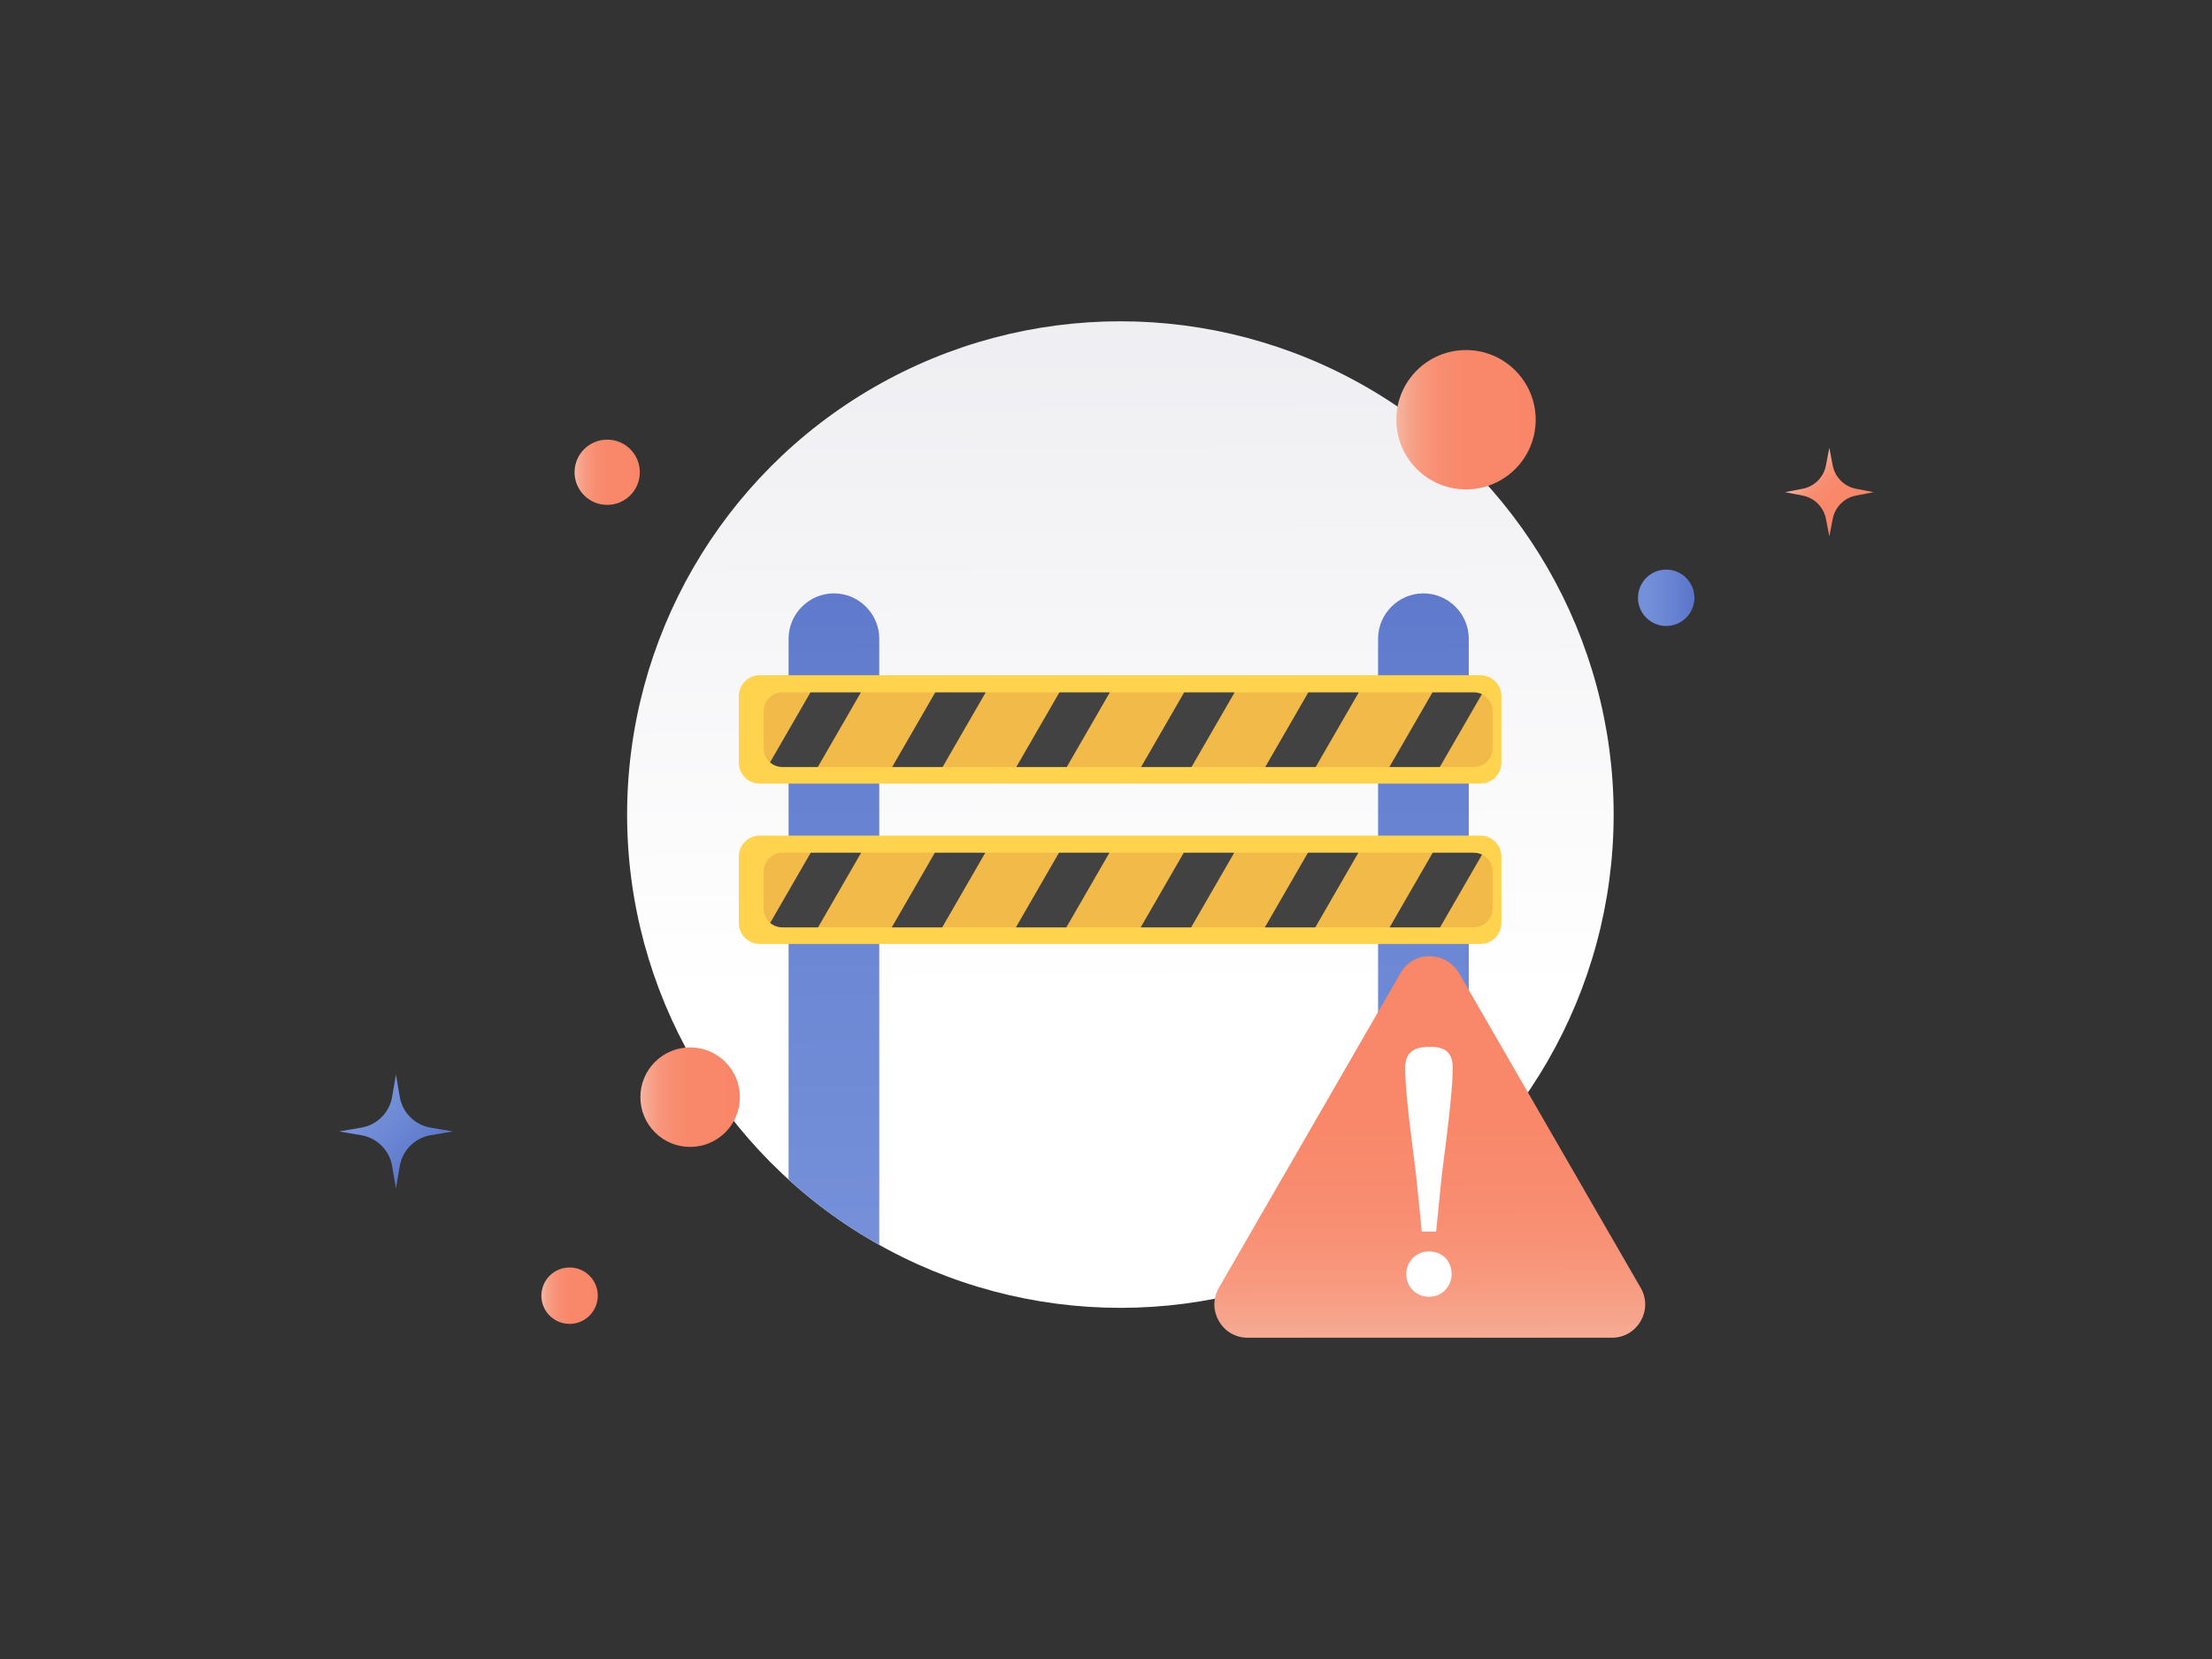 <?xml version="1.0" encoding="utf-8"?>
<!-- Generator: Adobe Illustrator 23.0.1, SVG Export Plug-In . SVG Version: 6.00 Build 0)  -->
<svg version="1.1" id="图层_1" xmlns="http://www.w3.org/2000/svg" xmlns:xlink="http://www.w3.org/1999/xlink" x="0px" y="0px"
	 viewBox="0 0 400 300" style="enable-background:new 0 0 400 300;" xml:space="preserve">
<rect x="0" y="0" width="400" height="300" fill="#333333" stroke="none"/>
<style type="text/css">
	.st0{fill:url(#SVGID_1_);}
	.st1{clip-path:url(#SVGID_3_);}
	.st2{fill:url(#SVGID_4_);}
	.st3{fill:url(#SVGID_5_);}
	.st4{fill:#FFD34D;}
	.st5{clip-path:url(#SVGID_7_);}
	.st6{fill:#424242;}
	.st7{clip-path:url(#SVGID_9_);}
	.st8{fill:url(#SVGID_10_);}
	.st9{fill:url(#SVGID_11_);}
	.st10{fill:url(#SVGID_12_);}
	.st11{fill:url(#SVGID_13_);}
	.st12{fill:url(#SVGID_14_);}
	.st13{fill:url(#SVGID_15_);}
	.st14{fill:url(#SVGID_16_);}
	.st15{fill:url(#SVGID_17_);}
	.st16{fill:#FFFFFF;}
	.st17{fill:url(#SVGID_18_);}
	.st18{clip-path:url(#SVGID_20_);}
	.st19{fill:url(#SVGID_21_);}
	.st20{fill:url(#SVGID_22_);}
	.st21{clip-path:url(#SVGID_24_);}
	.st22{clip-path:url(#SVGID_26_);}
	.st23{fill:url(#SVGID_27_);}
	.st24{fill:url(#SVGID_28_);}
	.st25{fill:url(#SVGID_29_);}
	.st26{fill:url(#SVGID_30_);}
	.st27{fill:url(#SVGID_31_);}
	.st28{fill:url(#SVGID_32_);}
	.st29{fill:url(#SVGID_33_);}
	.st30{fill:url(#SVGID_34_);}
</style>
<g>
	<linearGradient id="SVGID_1_" gradientUnits="userSpaceOnUse" x1="202.907" y1="247.279" x2="202.125" y2="27.366">
		<stop  offset="0.307" style="stop-color:#FFFFFF"/>
		<stop  offset="0.872" style="stop-color:#EEEEF2"/>
		<stop  offset="1" style="stop-color:#E9EAEF"/>
	</linearGradient>
	<circle class="st0" cx="202.6" cy="147.3" r="89.2"/>
	<g>
		<defs>
			<circle id="SVGID_2_" cx="202.6" cy="147.3" r="89.2"/>
		</defs>
		<clipPath id="SVGID_3_">
			<use xlink:href="#SVGID_2_"  style="overflow:visible;"/>
		</clipPath>
		<g class="st1">
			<g>
				<linearGradient id="SVGID_4_" gradientUnits="userSpaceOnUse" x1="151.013" y1="243.407" x2="150.45" y2="85.225">
					<stop  offset="0.141" style="stop-color:#7590D9"/>
					<stop  offset="0.729" style="stop-color:#647FCF"/>
					<stop  offset="1" style="stop-color:#5A75C9"/>
				</linearGradient>
				<path class="st2" d="M150.8,235.7L150.8,235.7c-4.5,0-8.2-3.7-8.2-8.2V115.5c0-4.5,3.7-8.2,8.2-8.2h0c4.5,0,8.2,3.7,8.2,8.2
					v111.9C159,232,155.3,235.7,150.8,235.7z"/>
				<linearGradient id="SVGID_5_" gradientUnits="userSpaceOnUse" x1="257.63" y1="243.407" x2="257.067" y2="85.225">
					<stop  offset="0.141" style="stop-color:#7590D9"/>
					<stop  offset="0.729" style="stop-color:#647FCF"/>
					<stop  offset="1" style="stop-color:#5A75C9"/>
				</linearGradient>
				<path class="st3" d="M257.4,235.7L257.4,235.7c-4.5,0-8.2-3.7-8.2-8.2V115.5c0-4.5,3.7-8.2,8.2-8.2l0,0c4.5,0,8.2,3.7,8.2,8.2
					v111.9C265.6,232,261.9,235.7,257.4,235.7z"/>
			</g>
			<g>
				<path class="st4" d="M267.7,170.7H137.4c-2.1,0-3.8-1.7-3.8-3.8v-12c0-2.1,1.7-3.8,3.8-3.8h130.3c2.1,0,3.8,1.7,3.8,3.8v12
					C271.5,169,269.8,170.7,267.7,170.7z"/>
				<g>
					<g>
						<defs>
							<path id="SVGID_6_" d="M141.5,167.7c-1.9,0-3.4-1.5-3.4-3.4v-6.7c0-1.9,1.5-3.4,3.4-3.4h125c1.9,0,3.4,1.5,3.4,3.4v6.7
								c0,1.9-1.5,3.4-3.4,3.4H141.5z"/>
						</defs>
						<use xlink:href="#SVGID_6_"  style="overflow:visible;fill:#F2BA49;"/>
						<clipPath id="SVGID_7_">
							<use xlink:href="#SVGID_6_"  style="overflow:visible;"/>
						</clipPath>
						<g class="st5">
							
								<rect x="105.7" y="130.5" transform="matrix(0.5 -0.866 0.866 0.5 -35.144 207.993)" class="st6" width="113.6" height="7.9"/>
							
								<rect x="122.6" y="140.2" transform="matrix(0.5 -0.866 0.866 0.5 -35.144 227.477)" class="st6" width="113.6" height="7.9"/>
							
								<rect x="139.5" y="149.9" transform="matrix(0.5 -0.866 0.866 0.5 -35.144 246.961)" class="st6" width="113.6" height="7.9"/>
							
								<rect x="156.4" y="159.7" transform="matrix(0.5 -0.866 0.866 0.5 -35.144 266.445)" class="st6" width="113.6" height="7.9"/>
							
								<rect x="173.2" y="169.4" transform="matrix(0.5 -0.866 0.866 0.5 -35.144 285.93)" class="st6" width="113.6" height="7.9"/>
							
								<rect x="190.1" y="179.2" transform="matrix(0.5 -0.866 0.866 0.5 -35.144 305.414)" class="st6" width="113.6" height="7.9"/>
						</g>
					</g>
				</g>
			</g>
			<g>
				<path class="st4" d="M267.7,141.7H137.4c-2.1,0-3.8-1.7-3.8-3.8v-12c0-2.1,1.7-3.8,3.8-3.8h130.3c2.1,0,3.8,1.7,3.8,3.8v12
					C271.5,140,269.8,141.7,267.7,141.7z"/>
				<g>
					<g>
						<defs>
							<path id="SVGID_8_" d="M141.5,138.7c-1.9,0-3.4-1.5-3.4-3.4v-6.7c0-1.9,1.5-3.4,3.4-3.4h125c1.9,0,3.4,1.5,3.4,3.4v6.7
								c0,1.9-1.5,3.4-3.4,3.4H141.5z"/>
						</defs>
						<use xlink:href="#SVGID_8_"  style="overflow:visible;fill:#F2BA49;"/>
						<clipPath id="SVGID_9_">
							<use xlink:href="#SVGID_8_"  style="overflow:visible;"/>
						</clipPath>
						<g class="st7">
							
								<rect x="105.7" y="101.5" transform="matrix(0.5 -0.866 0.866 0.5 -10.093 193.53)" class="st6" width="113.6" height="7.9"/>
							
								<rect x="122.6" y="111.3" transform="matrix(0.5 -0.866 0.866 0.5 -10.093 213.014)" class="st6" width="113.6" height="7.9"/>
							
								<rect x="139.5" y="121" transform="matrix(0.5 -0.866 0.866 0.5 -10.093 232.498)" class="st6" width="113.6" height="7.9"/>
							
								<rect x="156.4" y="130.8" transform="matrix(0.5 -0.866 0.866 0.5 -10.093 251.982)" class="st6" width="113.6" height="7.9"/>
							
								<rect x="173.2" y="140.5" transform="matrix(0.5 -0.866 0.866 0.5 -10.093 271.466)" class="st6" width="113.6" height="7.9"/>
							
								<rect x="190.1" y="150.2" transform="matrix(0.5 -0.866 0.866 0.5 -10.093 290.95)" class="st6" width="113.6" height="7.9"/>
						</g>
					</g>
				</g>
			</g>
		</g>
	</g>
	<g>
		<linearGradient id="SVGID_10_" gradientUnits="userSpaceOnUse" x1="252.443" y1="75.908" x2="277.701" y2="75.908">
			<stop  offset="0" style="stop-color:#F5B6A2"/>
			<stop  offset="8.526373e-02" style="stop-color:#F6A58D"/>
			<stop  offset="0.189" style="stop-color:#F8977C"/>
			<stop  offset="0.318" style="stop-color:#F88D71"/>
			<stop  offset="0.498" style="stop-color:#F9886A"/>
			<stop  offset="1" style="stop-color:#F98668"/>
		</linearGradient>
		<circle class="st8" cx="265.1" cy="75.9" r="12.6"/>
		<linearGradient id="SVGID_11_" gradientUnits="userSpaceOnUse" x1="115.748" y1="198.395" x2="133.766" y2="198.395">
			<stop  offset="0" style="stop-color:#F5B6A2"/>
			<stop  offset="8.526373e-02" style="stop-color:#F6A58D"/>
			<stop  offset="0.189" style="stop-color:#F8977C"/>
			<stop  offset="0.318" style="stop-color:#F88D71"/>
			<stop  offset="0.498" style="stop-color:#F9886A"/>
			<stop  offset="1" style="stop-color:#F98668"/>
		</linearGradient>
		<circle class="st9" cx="124.8" cy="198.4" r="9"/>
		<linearGradient id="SVGID_12_" gradientUnits="userSpaceOnUse" x1="103.9" y1="85.45" x2="115.748" y2="85.45">
			<stop  offset="0" style="stop-color:#F5B6A2"/>
			<stop  offset="8.526373e-02" style="stop-color:#F6A58D"/>
			<stop  offset="0.189" style="stop-color:#F8977C"/>
			<stop  offset="0.318" style="stop-color:#F88D71"/>
			<stop  offset="0.498" style="stop-color:#F9886A"/>
			<stop  offset="1" style="stop-color:#F98668"/>
		</linearGradient>
		<circle class="st10" cx="109.8" cy="85.4" r="5.9"/>
		<linearGradient id="SVGID_13_" gradientUnits="userSpaceOnUse" x1="97.977" y1="234.321" x2="108.089" y2="234.321">
			<stop  offset="0" style="stop-color:#F5B6A2"/>
			<stop  offset="8.526373e-02" style="stop-color:#F6A58D"/>
			<stop  offset="0.189" style="stop-color:#F8977C"/>
			<stop  offset="0.318" style="stop-color:#F88D71"/>
			<stop  offset="0.498" style="stop-color:#F9886A"/>
			<stop  offset="1" style="stop-color:#F98668"/>
		</linearGradient>
		<circle class="st11" cx="103" cy="234.3" r="5.1"/>
		<linearGradient id="SVGID_14_" gradientUnits="userSpaceOnUse" x1="296.238" y1="108.06" x2="306.35" y2="108.06">
			<stop  offset="0.141" style="stop-color:#7590D9"/>
			<stop  offset="0.729" style="stop-color:#647FCF"/>
			<stop  offset="1" style="stop-color:#5A75C9"/>
		</linearGradient>
		<circle class="st12" cx="301.3" cy="108.1" r="5.1"/>
		
			<linearGradient id="SVGID_15_" gradientUnits="userSpaceOnUse" x1="-1533.497" y1="-1711.822" x2="-1518.865" y2="-1711.822" gradientTransform="matrix(0.707 0.707 -0.707 0.707 -59.718 2494.259)">
			<stop  offset="0.141" style="stop-color:#7590D9"/>
			<stop  offset="0.729" style="stop-color:#647FCF"/>
			<stop  offset="1" style="stop-color:#5A75C9"/>
		</linearGradient>
		<path class="st13" d="M77.8,203.9l4.1,0.7l-4.1,0.7c-2.8,0.5-5,2.7-5.5,5.5l-0.7,4.1l-0.7-4.1c-0.5-2.8-2.7-5-5.5-5.5l-4.1-0.7
			l4.1-0.7c2.8-0.5,5-2.7,5.5-5.5l0.7-4.1l0.7,4.1C72.8,201.2,75,203.4,77.8,203.9z"/>
		
			<linearGradient id="SVGID_16_" gradientUnits="userSpaceOnUse" x1="-1430.237" y1="-1976.973" x2="-1419.005" y2="-1976.973" gradientTransform="matrix(0.707 0.707 -0.707 0.707 -59.718 2494.259)">
			<stop  offset="0" style="stop-color:#F5B6A2"/>
			<stop  offset="8.526373e-02" style="stop-color:#F6A58D"/>
			<stop  offset="0.189" style="stop-color:#F8977C"/>
			<stop  offset="0.318" style="stop-color:#F88D71"/>
			<stop  offset="0.498" style="stop-color:#F9886A"/>
			<stop  offset="1" style="stop-color:#F98668"/>
		</linearGradient>
		<path class="st14" d="M335.7,88.4l3.1,0.6l-3.1,0.6c-2.2,0.4-3.9,2.1-4.3,4.3l-0.6,3.1l-0.6-3.1c-0.4-2.2-2.1-3.9-4.3-4.3
			l-3.1-0.6l3.1-0.6c2.2-0.4,3.9-2.1,4.3-4.3l0.6-3.1l0.6,3.1C331.8,86.3,333.5,88,335.7,88.4z"/>
	</g>
	<g>
		<linearGradient id="SVGID_17_" gradientUnits="userSpaceOnUse" x1="258.476" y1="246.194" x2="258.173" y2="160.997">
			<stop  offset="0" style="stop-color:#F5B6A2"/>
			<stop  offset="8.526373e-02" style="stop-color:#F6A58D"/>
			<stop  offset="0.189" style="stop-color:#F8977C"/>
			<stop  offset="0.318" style="stop-color:#F88D71"/>
			<stop  offset="0.498" style="stop-color:#F9886A"/>
			<stop  offset="1" style="stop-color:#F98668"/>
		</linearGradient>
		<path class="st15" d="M253.3,175.9l-32.9,57c-2.3,4,0.6,9,5.2,9h65.9c4.6,0,7.5-5,5.2-9l-32.9-57
			C261.3,171.9,255.6,171.9,253.3,175.9z"/>
		<g>
			<path class="st16" d="M254.3,230.4c0-2.2,1.7-4.1,4.1-4.1c2.5,0,4.1,1.8,4.1,4.1c0,2.2-1.7,4.1-4.1,4.1
				C256,234.5,254.3,232.6,254.3,230.4z M262.7,193c0,3.4-0.6,8.9-2,19.7l-1,10h-2.6l-1-10c-1.4-10.8-2-16.3-2-19.6
				c0-2.7,1.5-3.8,4.3-3.8C261.2,189.2,262.7,190.3,262.7,193z"/>
		</g>
	</g>
</g>
</svg>
